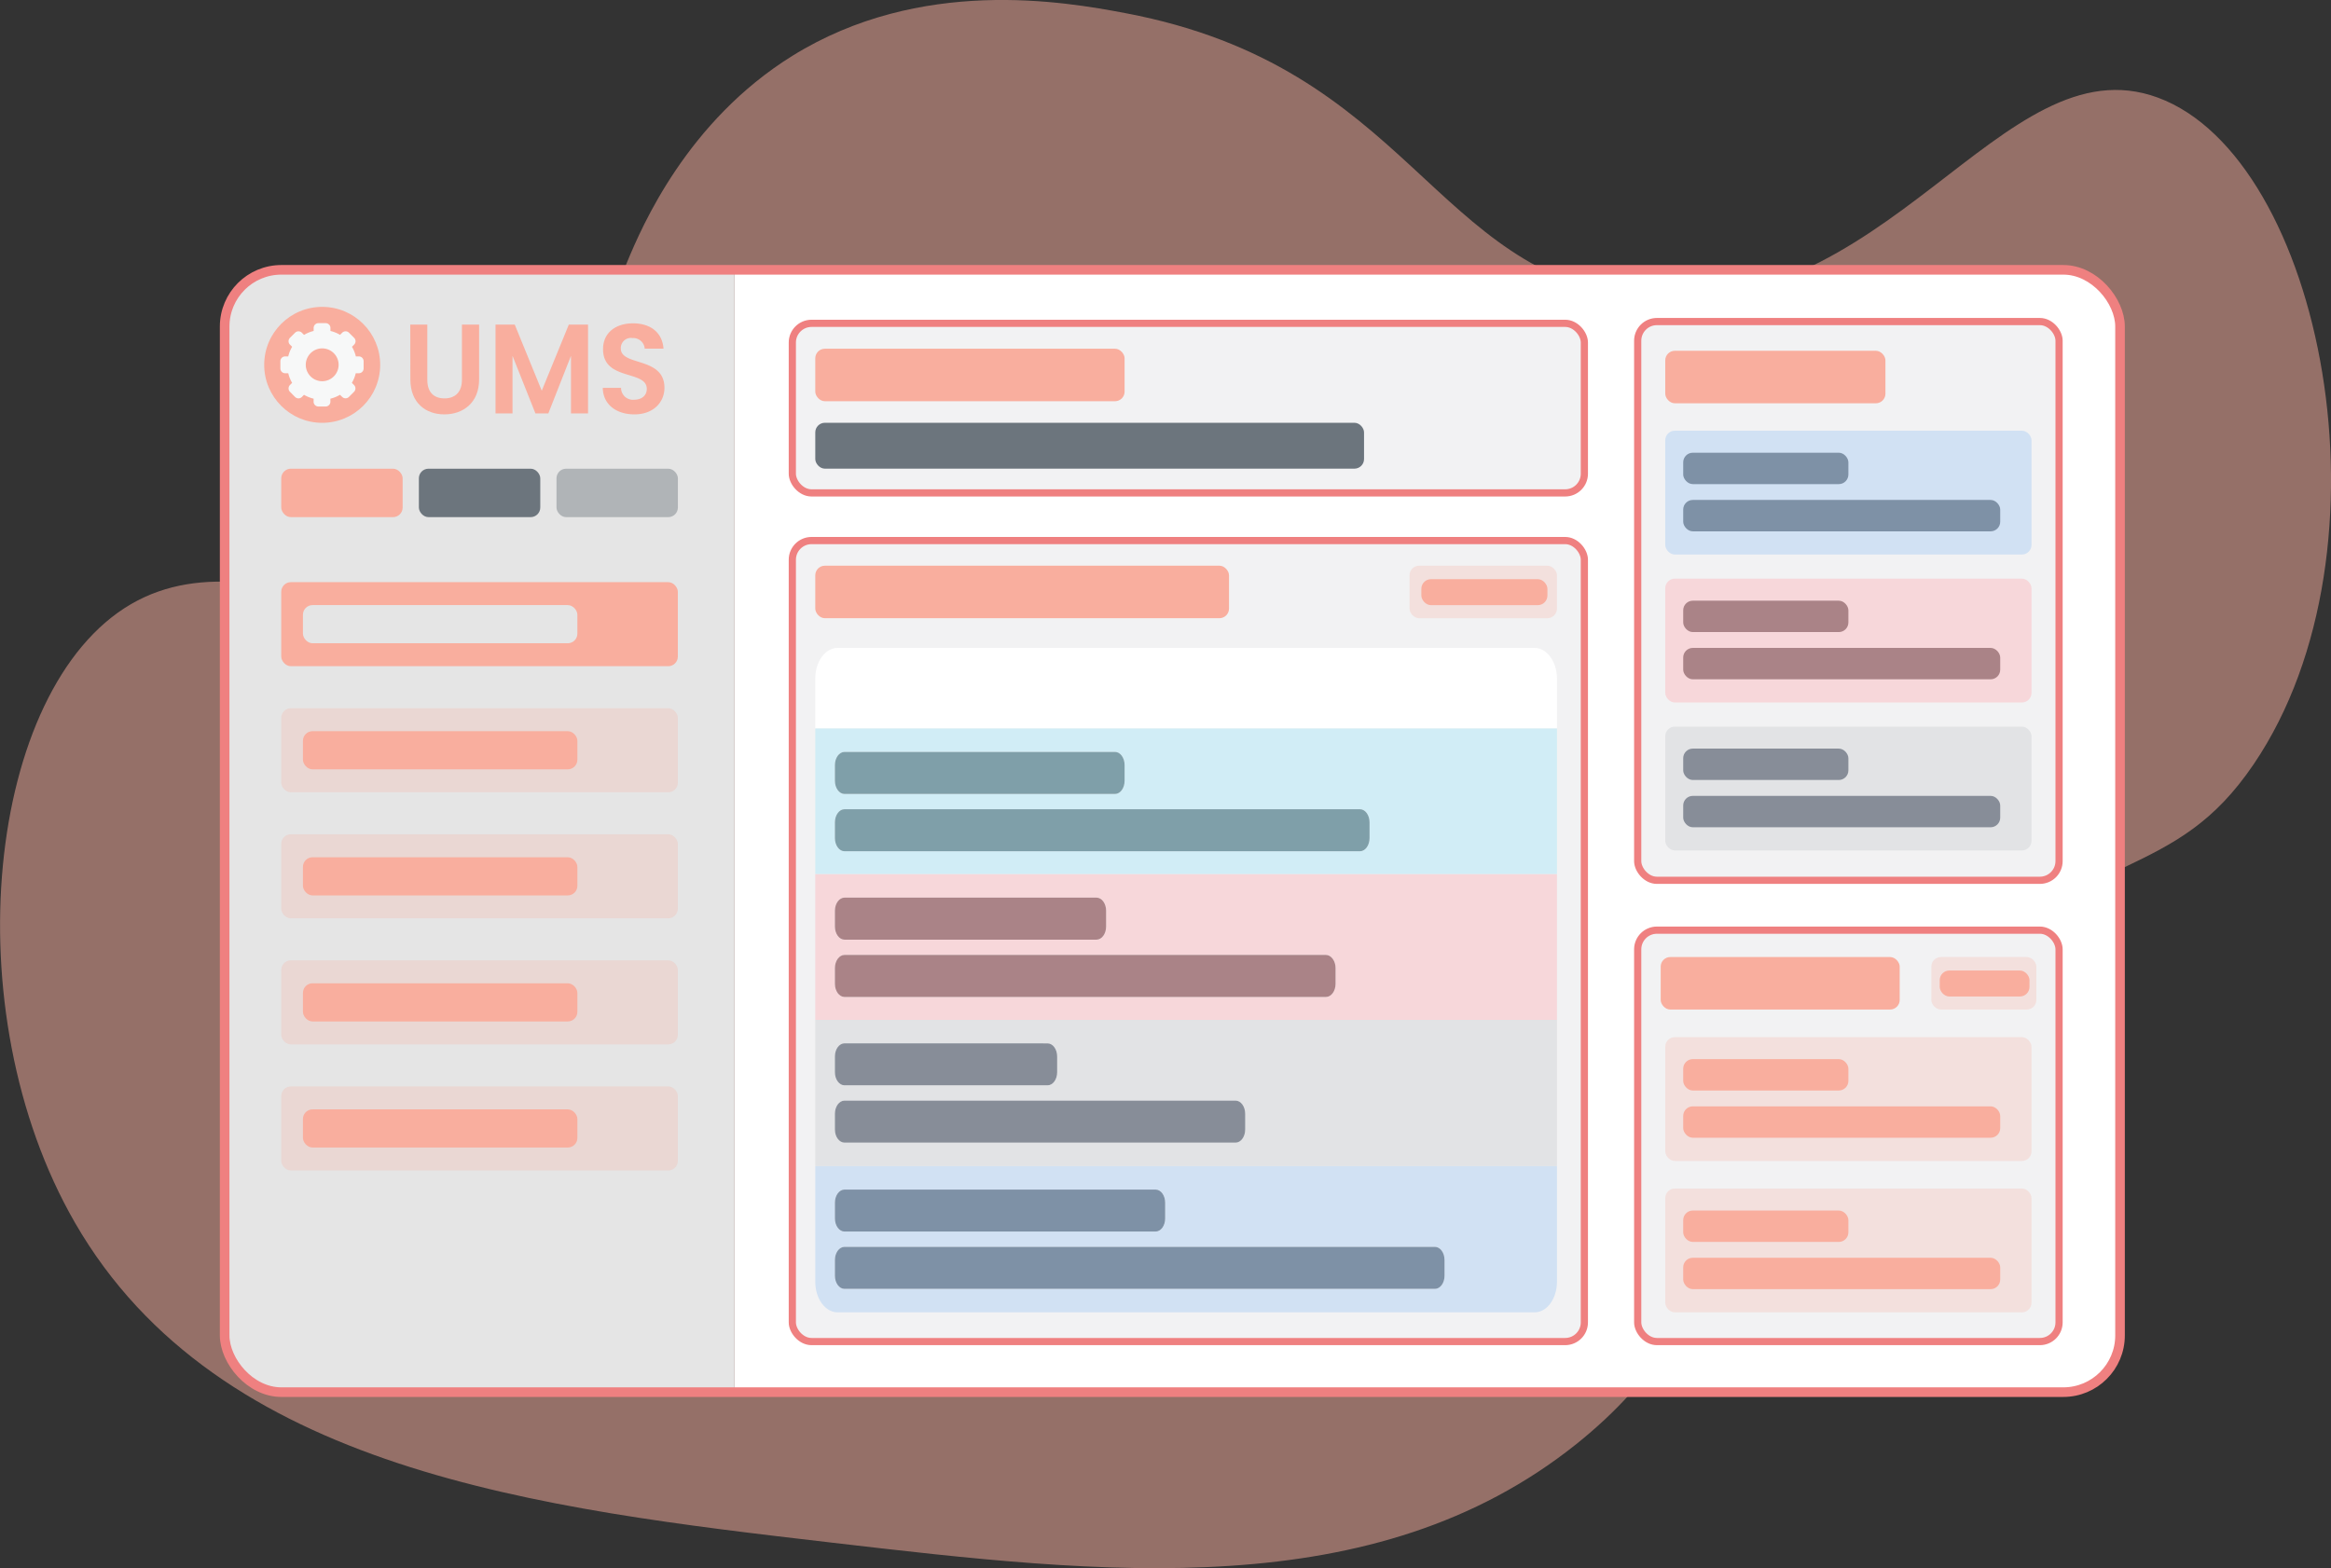 <svg id="Layer_1" data-name="Layer 1" xmlns="http://www.w3.org/2000/svg" viewBox="0 0 485.6 326.75"><rect x="0" y="0" width="485.6" height="326.75" fill="#333333" stroke="none"/><defs><style>.cls-1,.cls-5,.cls-9{fill:#f9ae9e;}.cls-1{opacity:0.5;}.cls-2{fill:#fff;}.cls-3{fill:#e5e5e5;}.cls-4{fill:none;stroke-width:2px;}.cls-10,.cls-4{stroke:#ef8080;stroke-miterlimit:10;}.cls-6{fill:#f7f8f8;}.cls-7,.cls-8{fill:#6c757d;}.cls-8{opacity:0.43;}.cls-9{opacity:0.25;}.cls-10{fill:#f2f2f3;stroke-width:1.5px;}.cls-11{fill:#d1edf6;}.cls-12{fill:#f7d7da;}.cls-13{fill:#e2e3e5;}.cls-14{fill:#d1e1f3;}.cls-15{fill:#7f9fa9;}.cls-16{fill:#aa8387;}.cls-17{fill:#878d98;}.cls-18{fill:#7e91a6;}</style></defs><path class="cls-1" d="M346.94,138.86c-42.91-5-47.19-48-106.66-59.25-12.91-2.45-42.77-7.67-69.45,8.89-21.91,13.61-31.32,35.5-34.4,42.93-15.27,36.85,1.81,58.69-12.26,71.87-20.73,19.4-61.5-17.79-91.11-.56C3,220.26-4.15,287.34,21.39,331.63c29.85,51.77,96.88,59.58,157.78,66.67,56.47,6.57,112.86,13.14,155-20.56,34.45-27.55,26-55.31,72.77-94.44,35.85-30,51.87-22.93,68.34-47.23,30.49-45,14.2-126.33-20-138.88C422.7,85.23,399,144.92,346.94,138.86Z" transform="translate(-5.77 -76.86)"/><path class="cls-2" d="M435.6,133.07H158.77V366.93H435.6a11.83,11.83,0,0,0,11.83-11.83V144.9A11.83,11.83,0,0,0,435.6,133.07Z" transform="translate(-5.77 -76.86)"/><path class="cls-3" d="M64.4,133.07A11.83,11.83,0,0,0,52.57,144.9V355.1A11.83,11.83,0,0,0,64.4,366.93h94.37V133.07Z" transform="translate(-5.77 -76.86)"/><rect class="cls-4" x="46.8" y="56.22" width="394.85" height="233.85" rx="11.82"/><circle class="cls-5" cx="67.12" cy="76.02" r="12.08"/><path class="cls-6" d="M80.54,151.12H79.9a7,7,0,0,0-.81-2l.45-.45a1,1,0,0,0,0-1.42h0l-1.07-1.07a1,1,0,0,0-1.41,0h0l-.45.45a7.18,7.18,0,0,0-2-.81v-.63a1,1,0,0,0-1-1h-1.5a1,1,0,0,0-1,1v.63a7,7,0,0,0-2,.82l-.45-.45a1,1,0,0,0-1.42,0h0l-1.06,1.06a1,1,0,0,0,0,1.42h0l.45.45a7,7,0,0,0-.81,2h-.64a1,1,0,0,0-1,1v1.51a1,1,0,0,0,1,1h.64a7,7,0,0,0,.81,2l-.45.45a1,1,0,0,0,0,1.42h0l1.06,1.07a1,1,0,0,0,1.42,0h0l.44-.45a7.31,7.31,0,0,0,2,.81v.63a1,1,0,0,0,1,1h1.5a1,1,0,0,0,1-1v-.63a7.24,7.24,0,0,0,2-.81l.45.44a1,1,0,0,0,1.41,0h0l1.06-1.06a1,1,0,0,0,0-1.42h0l-.45-.45a7,7,0,0,0,.81-2h.64a1,1,0,0,0,1-1v-1.51A1,1,0,0,0,80.54,151.12Zm-7.65,5.17a3.42,3.42,0,1,1,3.42-3.41A3.42,3.42,0,0,1,72.89,156.29Z" transform="translate(-5.77 -76.86)"/><path class="cls-5" d="M91.24,144.49h3.55V156c0,2.55,1.32,3.87,3.58,3.87S102,158.51,102,156V144.49h3.58v11.44c0,4.88-3.36,7.27-7.24,7.27s-7.08-2.39-7.08-7.27Z" transform="translate(-5.77 -76.86)"/><path class="cls-5" d="M109,144.49h4l5.63,13.78,5.64-13.78h4V163h-3.55V151L120,163h-2.69L112.54,151V163H109Z" transform="translate(-5.77 -76.86)"/><path class="cls-5" d="M137.92,163.2c-3.68,0-6.52-2-6.58-5.52h3.81a2.47,2.47,0,0,0,2.69,2.47c1.68,0,2.67-.93,2.67-2.26,0-4-9.14-1.59-9.11-8.3,0-3.35,2.58-5.36,6.24-5.36s6.12,1.93,6.35,5.28h-3.91a2.39,2.39,0,0,0-2.54-2.21,2.1,2.1,0,0,0-2.44,2.18c0,3.72,9.09,1.65,9.09,8.18C144.19,160.58,142,163.2,137.92,163.2Z" transform="translate(-5.77 -76.86)"/><rect class="cls-5" x="58.59" y="97.66" width="25.29" height="10.09" rx="2"/><rect class="cls-7" x="87.26" y="97.66" width="25.29" height="10.09" rx="2"/><rect class="cls-8" x="115.93" y="97.66" width="25.29" height="10.09" rx="2"/><rect class="cls-5" x="58.59" y="121.3" width="82.62" height="17.51" rx="2"/><rect class="cls-3" x="63.11" y="126.08" width="57.17" height="7.95" rx="2"/><rect class="cls-9" x="58.59" y="147.57" width="82.62" height="17.51" rx="2"/><rect class="cls-5" x="63.11" y="152.35" width="57.17" height="7.95" rx="2"/><rect class="cls-9" x="58.59" y="173.83" width="82.62" height="17.51" rx="2"/><rect class="cls-5" x="63.11" y="178.62" width="57.17" height="7.95" rx="2"/><rect class="cls-9" x="58.59" y="200.1" width="82.62" height="17.51" rx="2"/><rect class="cls-5" x="63.11" y="204.88" width="57.17" height="7.95" rx="2"/><rect class="cls-9" x="58.59" y="226.37" width="82.62" height="17.51" rx="2"/><rect class="cls-5" x="63.11" y="231.15" width="57.17" height="7.95" rx="2"/><rect class="cls-10" x="165.06" y="67.37" width="165" height="35.33" rx="4"/><rect class="cls-10" x="341.17" y="67" width="87.78" height="116.42" rx="4"/><rect class="cls-10" x="341.17" y="193.81" width="87.78" height="85.72" rx="4"/><rect class="cls-10" x="165.06" y="112.63" width="165" height="166.9" rx="4"/><rect class="cls-5" x="169.84" y="72.66" width="64.44" height="10.94" rx="2"/><rect class="cls-7" x="169.84" y="88.09" width="114.32" height="9.56" rx="2"/><rect class="cls-5" x="169.84" y="117.87" width="86.19" height="10.94" rx="2"/><rect class="cls-9" x="293.64" y="117.87" width="30.71" height="10.94" rx="2"/><rect class="cls-5" x="296.1" y="120.68" width="26.26" height="5.41" rx="2"/><path class="cls-2" d="M325.47,211.86H180.26c-2.57,0-4.65,2.85-4.65,6.37v10.42H330.12V218.23C330.12,214.71,328,211.86,325.47,211.86Z" transform="translate(-5.77 -76.86)"/><path class="cls-11" d="M175.61,259H330.12V228.65H175.61Zm4.09-22.73c0-1.51.9-2.74,2-2.74h56.35c1.11,0,2,1.23,2,2.74v3.28c0,1.51-.89,2.74-2,2.74H181.7c-1.1,0-2-1.23-2-2.74Zm0,11.94c0-1.51.9-2.74,2-2.74H289.08c1.1,0,2,1.23,2,2.74v3.28c0,1.51-.9,2.74-2,2.74H181.7c-1.1,0-2-1.23-2-2.74Z" transform="translate(-5.77 -76.86)"/><path class="cls-12" d="M175.61,259.12v30.24H330.12V259H175.61Zm60.59,7.51v3.28c0,1.51-.89,2.74-2,2.74H181.7c-1.1,0-2-1.23-2-2.74v-3.28c0-1.51.9-2.74,2-2.74h52.5C235.31,263.89,236.2,265.12,236.2,266.63ZM284,281.85c0,1.51-.9,2.74-2,2.74H181.7c-1.1,0-2-1.23-2-2.74v-3.28c0-1.51.9-2.74,2-2.74H282c1.1,0,2,1.23,2,2.74Z" transform="translate(-5.77 -76.86)"/><path class="cls-13" d="M175.61,289.47v30.36H330.12V289.36H175.61ZM226,297v3.28c0,1.51-.89,2.73-2,2.73H181.7c-1.1,0-2-1.22-2-2.73V297c0-1.52.9-2.74,2-2.74H224C225.12,294.25,226,295.47,226,297Zm39.16,15.22c0,1.51-.9,2.73-2,2.73H181.7c-1.1,0-2-1.22-2-2.73v-3.28c0-1.52.9-2.74,2-2.74h81.47c1.1,0,2,1.22,2,2.74Z" transform="translate(-5.77 -76.86)"/><path class="cls-14" d="M175.61,343.93c0,3.52,2.08,6.37,4.65,6.37H325.47c2.57,0,4.65-2.85,4.65-6.37v-24.1H175.61Zm4.09-16.47c0-1.52.9-2.74,2-2.74h64.8c1.11,0,2,1.22,2,2.74v3.28c0,1.51-.89,2.73-2,2.73H181.7c-1.1,0-2-1.22-2-2.73Zm0,11.94c0-1.52.9-2.74,2-2.74h123c1.1,0,2,1.22,2,2.74v3.28c0,1.51-.9,2.73-2,2.73h-123c-1.1,0-2-1.22-2-2.73Z" transform="translate(-5.77 -76.86)"/><path class="cls-15" d="M181.7,242.29h56.35c1.11,0,2-1.23,2-2.74v-3.28c0-1.51-.89-2.74-2-2.74H181.7c-1.1,0-2,1.23-2,2.74v3.28C179.7,241.06,180.6,242.29,181.7,242.29Z" transform="translate(-5.77 -76.86)"/><path class="cls-15" d="M181.7,254.23H289.08c1.1,0,2-1.23,2-2.74v-3.28c0-1.51-.9-2.74-2-2.74H181.7c-1.1,0-2,1.23-2,2.74v3.28C179.7,253,180.6,254.23,181.7,254.23Z" transform="translate(-5.77 -76.86)"/><path class="cls-16" d="M181.7,263.89c-1.1,0-2,1.23-2,2.74v3.28c0,1.51.9,2.74,2,2.74h52.5c1.11,0,2-1.23,2-2.74v-3.28c0-1.51-.89-2.74-2-2.74Z" transform="translate(-5.77 -76.86)"/><path class="cls-16" d="M282,275.83H181.7c-1.1,0-2,1.23-2,2.74v3.28c0,1.51.9,2.74,2,2.74H282c1.1,0,2-1.23,2-2.74v-3.28C284,277.06,283.07,275.83,282,275.83Z" transform="translate(-5.77 -76.86)"/><path class="cls-17" d="M181.7,294.25c-1.1,0-2,1.22-2,2.74v3.28c0,1.51.9,2.73,2,2.73H224c1.11,0,2-1.22,2-2.73V297c0-1.52-.89-2.74-2-2.74Z" transform="translate(-5.77 -76.86)"/><path class="cls-17" d="M263.17,306.19H181.7c-1.1,0-2,1.22-2,2.74v3.28c0,1.51.9,2.73,2,2.73h81.47c1.1,0,2-1.22,2-2.73v-3.28C265.17,307.41,264.27,306.19,263.17,306.19Z" transform="translate(-5.77 -76.86)"/><path class="cls-18" d="M181.7,333.47h64.8c1.11,0,2-1.22,2-2.73v-3.28c0-1.52-.89-2.74-2-2.74H181.7c-1.1,0-2,1.22-2,2.74v3.28C179.7,332.25,180.6,333.47,181.7,333.47Z" transform="translate(-5.77 -76.86)"/><path class="cls-18" d="M181.7,345.41h123c1.1,0,2-1.22,2-2.73V339.4c0-1.52-.9-2.74-2-2.74h-123c-1.1,0-2,1.22-2,2.74v3.28C179.7,344.19,180.6,345.41,181.7,345.41Z" transform="translate(-5.77 -76.86)"/><rect class="cls-5" x="346.91" y="73.09" width="45.87" height="10.94" rx="2"/><rect class="cls-14" x="346.91" y="89.74" width="76.3" height="25.8" rx="2"/><rect class="cls-18" x="350.65" y="94.33" width="34.41" height="6.54" rx="2"/><rect class="cls-18" x="350.65" y="104.17" width="66.04" height="6.54" rx="2"/><rect class="cls-12" x="346.91" y="120.57" width="76.3" height="25.8" rx="2"/><rect class="cls-16" x="350.65" y="125.16" width="34.41" height="6.54" rx="2"/><rect class="cls-16" x="350.65" y="135" width="66.04" height="6.54" rx="2"/><rect class="cls-13" x="346.91" y="151.4" width="76.3" height="25.8" rx="2"/><rect class="cls-17" x="350.65" y="155.98" width="34.41" height="6.54" rx="2"/><rect class="cls-17" x="350.65" y="165.83" width="66.04" height="6.54" rx="2"/><rect class="cls-5" x="345.96" y="199.41" width="49.79" height="10.94" rx="2"/><rect class="cls-9" x="402.34" y="199.41" width="21.88" height="10.94" rx="2"/><rect class="cls-5" x="404.09" y="202.22" width="18.7" height="5.41" rx="2"/><rect class="cls-9" x="346.91" y="216.1" width="76.3" height="25.8" rx="2"/><rect class="cls-5" x="350.65" y="220.68" width="34.41" height="6.54" rx="2"/><rect class="cls-5" x="350.65" y="230.52" width="66.04" height="6.54" rx="2"/><rect class="cls-9" x="346.91" y="247.64" width="76.3" height="25.8" rx="2"/><rect class="cls-5" x="350.65" y="252.23" width="34.41" height="6.54" rx="2"/><rect class="cls-5" x="350.65" y="262.07" width="66.04" height="6.54" rx="2"/></svg>